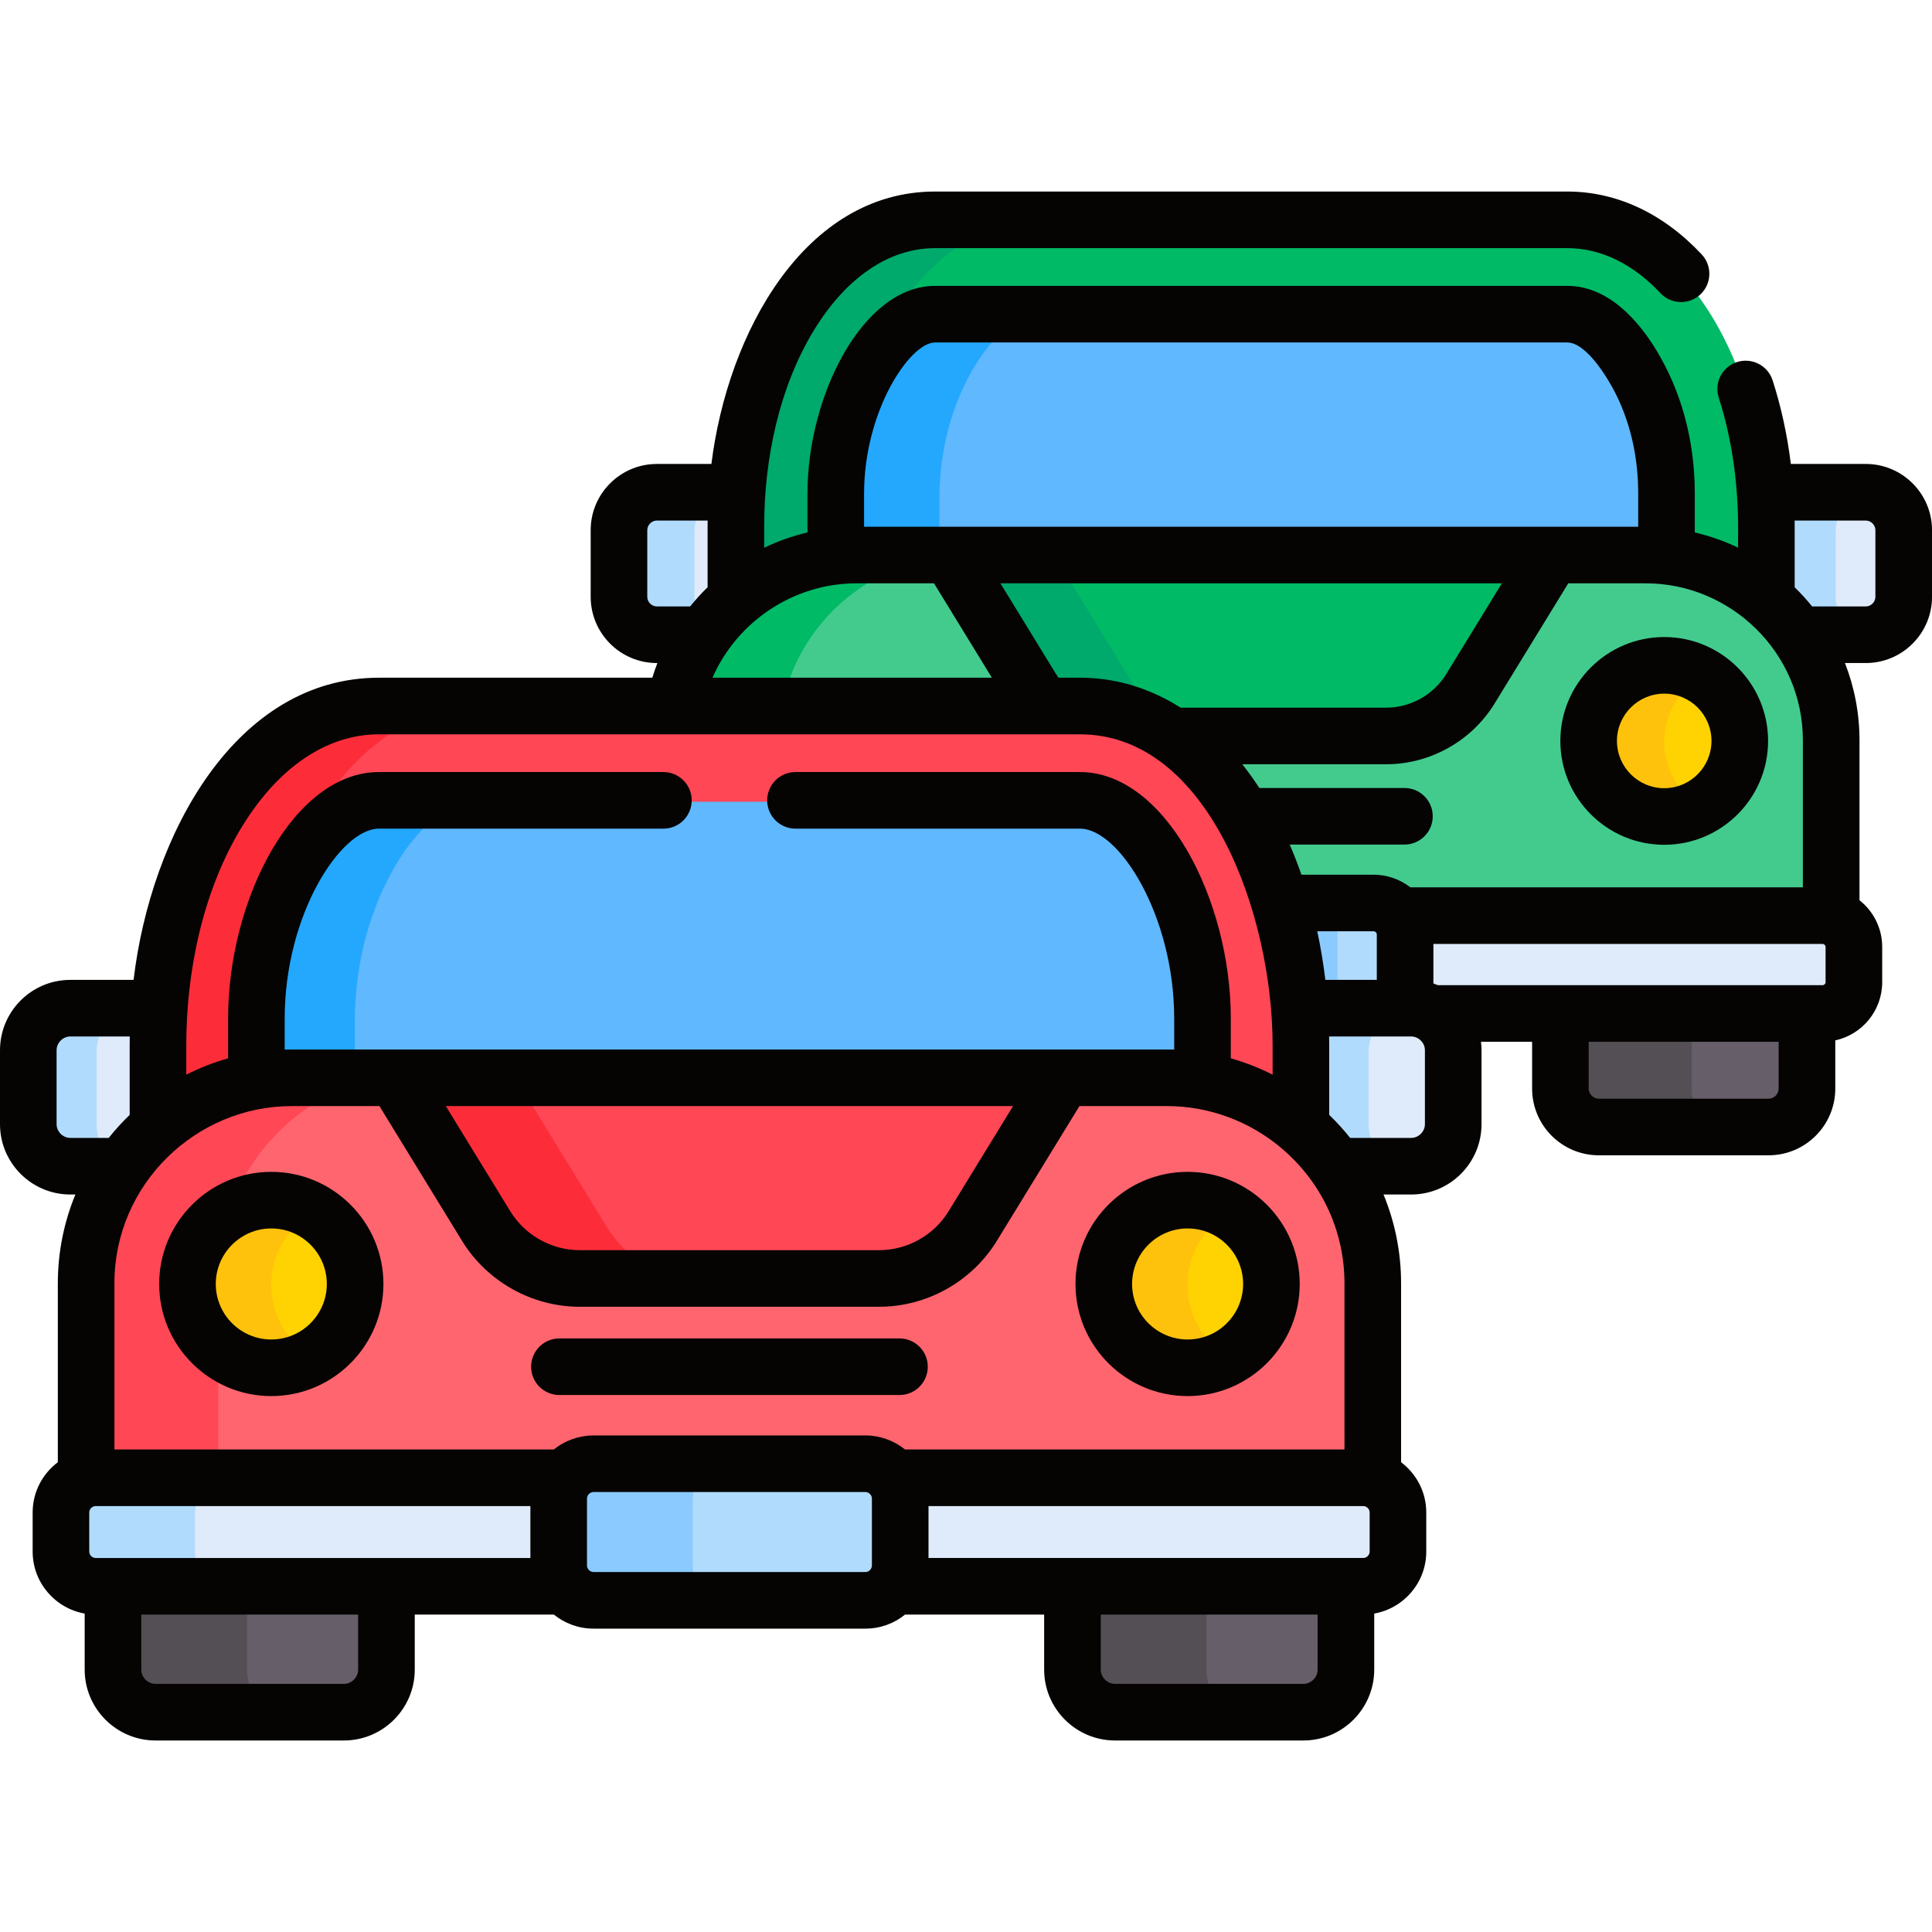 <svg id="Capa_1" enable-background="new 0 0 512 512" height="512" viewBox="0 0 512 512" width="512" xmlns="http://www.w3.org/2000/svg"><g><g><g><path d="m494.451 130.727h-23.696c-1.526 0-2.97.355-4.269.971.163 2.621.248 5.267.248 7.931v19.627c3.153 2.712 5.961 5.813 8.346 9.231h19.37c5.524 0 10.043-4.519 10.043-10.043v-17.674c.001-5.523-4.519-10.043-10.042-10.043z" fill="#dfebfa"/></g><g fill="#b1dbfc"><path d=""/><path d="m486.486 158.442v-17.672c0-5.173 3.964-9.464 9.004-9.989-.342-.036-.688-.055-1.039-.055h-23.696c-1.526 0-2.97.355-4.269.971.163 2.621.248 5.267.248 7.93v19.627c3.153 2.712 5.961 5.813 8.346 9.23h19.37c.351 0 .697-.019 1.039-.055-5.039-.522-9.003-4.814-9.003-9.987z"/></g><g><path d="m196.387 159.255v-19.627c0-2.994.116-5.962.322-8.901h-22.635c-5.524 0-10.043 4.519-10.043 10.043v17.672c0 5.524 4.519 10.043 10.043 10.043h13.967c2.385-3.417 5.193-6.517 8.346-9.23z" fill="#dfebfa"/></g><path d="m184.03 158.442v-17.672c0-5.524 4.52-10.043 10.043-10.043h-20c-5.524 0-10.043 4.519-10.043 10.043v17.672c0 5.524 4.52 10.043 10.043 10.043h13.967c.325-.465.677-.909 1.017-1.363-2.996-1.742-5.027-4.982-5.027-8.68z" fill="#b1dbfc"/><g><path d="m226.949 148.142h209.223c12.168 0 23.33 4.535 31.932 12v-19.799c0-21.021-5.053-40.965-14.227-56.158-9.99-16.543-23.682-25.654-38.554-25.654h-167.526c-14.872 0-28.564 9.111-38.554 25.654-9.174 15.193-14.227 35.137-14.227 56.158v19.799c8.603-7.465 19.765-12 31.933-12z" fill="#00ba66"/></g><g><path d="m222.485 140.342c0-21.021 5.053-40.965 14.227-56.158 9.99-16.543 23.682-25.654 38.554-25.654h-27.469c-14.872 0-28.564 9.111-38.554 25.654-9.174 15.193-14.227 35.137-14.227 56.158v19.799c7.539-6.541 17.044-10.832 27.468-11.793v-8.006z" fill="#00a96c"/></g><path d="m435.911 104.046c-1.029-2.339-2.159-4.549-3.384-6.606-3.057-5.131-9.357-13.74-17.204-13.74h-167.525c-7.847 0-14.147 8.609-17.205 13.741-1.225 2.057-2.355 4.267-3.384 6.607-3.899 8.866-5.724 18.54-5.724 28.261v16.989c1.796-.206 3.616-.325 5.464-.325h209.223c1.847 0 3.668.118 5.463.325v-16.988c0-9.723-1.824-19.398-5.724-28.264z" fill="#60b8fe"/><g><path d="m248.953 132.308c0-9.721 1.824-19.395 5.724-28.261 1.029-2.339 2.159-4.55 3.384-6.607 3.058-5.132 9.358-13.741 17.205-13.741h-27.469c-7.847 0-14.147 8.609-17.205 13.741-1.225 2.057-2.355 4.267-3.384 6.607-3.899 8.866-5.724 18.54-5.724 28.261v16.989c1.796-.206 3.616-.325 5.464-.325h22.005z" fill="#23a8fe"/></g><path d="m436.172 147.36h-209.223c-27.006 0-49.102 22.096-49.102 49.102v50.22c.726-.209 1.49-.328 2.281-.328h114.346c1.517-2.028 3.928-3.352 6.64-3.352h60.892c2.712 0 5.124 1.324 6.64 3.352h114.346c.791 0 1.555.119 2.281.328v-50.22c.001-27.006-22.095-49.102-49.101-49.102z" fill="#43cb8e"/><g><path d="m206.347 196.462c0-27.006 22.096-49.102 49.102-49.102h-28.5c-27.006 0-49.102 22.096-49.102 49.102v50.22c.726-.209 1.49-.328 2.281-.328h26.219z" fill="#00ba66"/></g><path d="m367.354 195.309c9.105 0 17.557-4.732 22.315-12.495l21.732-35.453h-159.681l21.732 35.453c4.759 7.763 13.21 12.495 22.315 12.495z" fill="#00ba66"/><path d="m301.201 182.814-21.731-35.454h-27.75l21.732 35.453c4.759 7.763 13.21 12.495 22.315 12.495h27.75c-9.106.001-17.557-4.731-22.316-12.494z" fill="#00a96c"/><circle cx="441.029" cy="196.624" fill="#ffd301" r="20.027"/><path d="m441.029 196.624c0-7.409 4.033-13.862 10.013-17.326-2.948-1.708-6.361-2.701-10.013-2.701-11.061 0-20.027 8.966-20.027 20.027s8.966 20.027 20.027 20.027c3.652 0 7.065-.993 10.013-2.701-5.979-3.464-10.013-9.917-10.013-17.326z" fill="#ffc20c"/><g><path d="m413.514 266.804v21.964c0 5.594 4.577 10.17 10.17 10.17h45.004c5.593 0 10.17-4.577 10.17-10.17v-21.964z" fill="#665e68"/></g><path d="m448.316 288.768v-21.964h-34.801v21.964c0 5.594 4.577 10.17 10.17 10.17h34.801c-5.594 0-10.17-4.576-10.17-10.17z" fill="#544e55"/><path d="m482.993 242.929h-115.032c1.036 1.385 1.658 3.094 1.658 4.946v16.038c0 1.852-.622 3.561-1.658 4.946h115.031c4.564 0 8.298-3.734 8.298-8.298v-9.334c.001-4.564-3.733-8.298-8.297-8.298z" fill="#dfebfa"/><path d="m364.061 272.211h-65.001c-4.564 0-8.298-3.734-8.298-8.298v-16.038c0-4.564 3.734-8.298 8.298-8.298h65.002c4.564 0 8.298 3.734 8.298 8.298v16.038c-.001 4.564-3.735 8.298-8.299 8.298z" fill="#b1dbfc"/><path d="m354.425 263.913v-16.039c0-4.564 3.734-8.298 8.298-8.298h-63.663c-4.564 0-8.298 3.734-8.298 8.298v16.039c0 4.564 3.734 8.298 8.298 8.298h63.663c-4.564 0-8.298-3.734-8.298-8.298z" fill="#8bcaff"/><g><path d="m373.972 267.451h-26.282c-1.693 0-3.294.394-4.734 1.077.181 2.907.275 5.842.275 8.796v21.769c3.497 3.008 6.611 6.447 9.257 10.238h21.484c6.127 0 11.139-5.013 11.139-11.139v-19.602c0-6.127-5.013-11.139-11.139-11.139z" fill="#dfebfa"/></g><g fill="#b1dbfc"><path d=""/><path d="m362.723 298.19v-19.6c0-6.126 5.013-11.139 11.139-11.139h-26.172c-1.693 0-3.294.394-4.734 1.077.181 2.907.275 5.842.275 8.796v21.769c3.497 3.008 6.611 6.447 9.257 10.238h21.374c-6.127-.001-11.139-5.014-11.139-11.141z"/></g><g><path d="m43.381 299.092v-21.769c0-3.321.129-6.613.357-9.873h-25.105c-6.126 0-11.139 5.013-11.139 11.139v19.601c0 6.126 5.013 11.139 11.139 11.139h15.491c2.646-3.79 5.76-7.229 9.257-10.237z" fill="#dfebfa"/></g><path d="m25.616 298.19v-19.6c0-6.126 5.013-11.139 11.139-11.139h-18.122c-6.126 0-11.139 5.013-11.139 11.139v19.601c0 6.126 5.013 11.139 11.139 11.139h15.491c.066-.094.139-.182.206-.276-4.969-1.116-8.714-5.57-8.714-10.864z" fill="#b1dbfc"/><g><path d="m77.278 286.766h232.055c13.496 0 25.876 5.03 35.417 13.309v-21.96c0-23.315-5.604-45.435-15.779-62.286-11.081-18.349-26.266-28.454-42.762-28.454h-185.807c-16.495 0-31.681 10.105-42.762 28.454-10.175 16.851-15.779 38.971-15.779 62.286v21.96c9.542-8.279 21.922-13.309 35.417-13.309z" fill="#ff4756"/></g><g><path d="m67.942 278.115c0-23.315 5.604-45.435 15.779-62.286 11.081-18.349 26.266-28.454 42.761-28.454h-26.081c-16.495 0-31.681 10.105-42.761 28.454-10.175 16.851-15.779 38.971-15.779 62.286v21.96c7.291-6.326 16.243-10.746 26.081-12.483z" fill="#fc2d39"/></g><path d="m313.095 240.19c-1.567-4.037-3.397-7.816-5.474-11.275-3.688-6.137-11.375-16.437-21.411-16.437h-185.808c-10.036 0-17.723 10.299-21.412 16.439-2.077 3.457-3.906 7.234-5.473 11.27-3.813 9.824-5.575 20.344-5.575 30.902v16.771c3.036-.539 6.154-.83 9.336-.83h232.055c3.183 0 6.3.291 9.336.83v-16.77c.001-10.557-1.762-21.076-5.574-30.9z" fill="#60b8fe"/><g><path d="m94.023 271.09c0-10.558 1.762-21.078 5.575-30.902 1.567-4.036 3.396-7.813 5.473-11.27 3.689-6.139 11.376-16.438 21.412-16.438h-26.081c-10.036 0-17.723 10.299-21.412 16.438-2.077 3.457-3.906 7.234-5.472 11.27-3.813 9.824-5.575 20.344-5.575 30.902v16.771c3.036-.539 6.154-.83 9.336-.83h16.745v-15.941z" fill="#23a8fe"/></g><path d="m309.333 285.899h-232.055c-29.953 0-54.46 24.507-54.46 54.46v55.701c.806-.232 1.652-.364 2.53-.364h126.824c1.682-2.249 4.357-3.718 7.365-3.718h67.536c3.008 0 5.683 1.469 7.365 3.718h126.825c.878 0 1.725.132 2.53.364v-55.701c.001-29.953-24.506-54.46-54.46-54.46z" fill="#ff656f"/><g><path d="m57.818 338.46c0-29.953 24.507-54.46 54.46-54.46h-35c-29.953 0-54.46 24.507-54.46 54.46v55.701c.805-.232 1.652-.364 2.53-.364h32.47z" fill="#ff4756"/></g><path d="m233.006 339.08c10.099 0 19.472-5.249 24.75-13.859l24.103-39.322h-177.107l24.103 39.322c5.278 8.61 14.651 13.859 24.75 13.859z" fill="#ff4756"/><path d="m160.849 325.221-24.103-39.322h-31.994l24.103 39.322c5.278 8.61 14.651 13.859 24.75 13.859h31.995c-10.099 0-19.473-5.249-24.751-13.859z" fill="#fc2d39"/><circle cx="314.721" cy="340.539" fill="#ffd301" r="22.213"/><circle cx="71.891" cy="340.539" fill="#ffd301" r="22.213"/><path d="m314.721 340.539c0-8.22 4.469-15.392 11.106-19.234-3.268-1.891-7.059-2.979-11.106-2.979-12.268 0-22.213 9.945-22.213 22.213s9.945 22.213 22.213 22.213c4.047 0 7.838-1.088 11.106-2.979-6.637-3.842-11.106-11.014-11.106-19.234z" fill="#ffc20c"/><path d="m71.891 340.539c0-8.22 4.469-15.392 11.106-19.234-3.268-1.891-7.059-2.979-11.106-2.979-12.268 0-22.213 9.945-22.213 22.213s9.945 22.213 22.213 22.213c4.047 0 7.838-1.088 11.106-2.979-6.637-3.842-11.106-11.014-11.106-19.234z" fill="#ffc20c"/><g><path d="m284.203 418.377v24.361c0 6.204 5.076 11.28 11.28 11.28h49.916c6.204 0 11.28-5.076 11.28-11.28v-24.361z" fill="#665e68"/></g><path d="m319.737 442.738v-24.361h-35.534v24.361c0 6.204 5.076 11.28 11.28 11.28h35.534c-6.204 0-11.28-5.076-11.28-11.28z" fill="#544e55"/><g><path d="m29.933 418.377v24.361c0 6.204 5.076 11.28 11.28 11.28h49.916c6.204 0 11.28-5.076 11.28-11.28v-24.361z" fill="#665e68"/></g><path d="m65.467 442.738v-24.361h-35.534v24.361c0 6.204 5.076 11.28 11.28 11.28h35.534c-6.204 0-11.28-5.076-11.28-11.28z" fill="#544e55"/><path d="m151.094 415.171v-17.789c0-2.054.69-3.95 1.839-5.486h-127.585c-5.062 0-9.204 4.142-9.204 9.204v10.353c0 5.062 4.142 9.204 9.204 9.204h127.584c-1.148-1.536-1.838-3.432-1.838-5.486z" fill="#dfebfa"/><path d="m51.678 411.453v-10.353c0-5.062 4.142-9.204 9.204-9.204h-35.534c-5.062 0-9.204 4.142-9.204 9.204v10.353c0 5.062 4.142 9.204 9.204 9.204h35.534c-5.062 0-9.204-4.142-9.204-9.204z" fill="#b1dbfc"/><path d="m361.264 391.897h-127.585c1.149 1.536 1.839 3.432 1.839 5.486v17.789c0 2.054-.69 3.95-1.839 5.486h127.584c5.062 0 9.204-4.142 9.204-9.204v-10.354c0-5.062-4.142-9.203-9.203-9.203z" fill="#dfebfa"/><path d="m229.353 424.375h-72.095c-5.062 0-9.204-4.142-9.204-9.204v-17.789c0-5.062 4.142-9.204 9.204-9.204h72.095c5.062 0 9.204 4.142 9.204 9.204v17.789c0 5.062-4.142 9.204-9.204 9.204z" fill="#b1dbfc"/><path d="m183.588 415.171v-17.789c0-5.062 4.142-9.204 9.204-9.204h-35.534c-5.062 0-9.204 4.142-9.204 9.204v17.789c0 5.062 4.142 9.204 9.204 9.204h35.534c-5.062 0-9.204-4.142-9.204-9.204z" fill="#8bcaff"/></g><g fill="#050402"><path d="m238.371 354.697h-90.119c-4.143 0-7.5 3.357-7.5 7.5s3.357 7.5 7.5 7.5h90.119c4.143 0 7.5-3.357 7.5-7.5s-3.357-7.5-7.5-7.5z"/><path d="m314.727 310.553c-16.384 0-29.713 13.329-29.713 29.712 0 16.384 13.329 29.713 29.713 29.713s29.713-13.329 29.713-29.713c-.001-16.383-13.33-29.712-29.713-29.712zm0 44.425c-8.112 0-14.713-6.601-14.713-14.713s6.601-14.712 14.713-14.712 14.713 6.6 14.713 14.712-6.601 14.713-14.713 14.713z"/><path d="m71.896 310.553c-16.383 0-29.712 13.329-29.712 29.712 0 16.384 13.329 29.713 29.712 29.713 16.384 0 29.713-13.329 29.713-29.713 0-16.383-13.329-29.712-29.713-29.712zm0 44.425c-8.112 0-14.712-6.601-14.712-14.713s6.6-14.712 14.712-14.712 14.713 6.6 14.713 14.712-6.6 14.713-14.713 14.713z"/><path d="m494.457 122.953h-19.863c-.948-7.652-2.549-15.068-4.831-22.16-1.27-3.944-5.5-6.109-9.437-4.843-3.943 1.269-6.111 5.494-4.843 9.437 6.272 19.493 4.958 36.776 5.127 39.752-3.625-1.742-7.468-3.095-11.469-4.036v-10.311c0-14.523-3.843-27.55-10.203-38.001-4.734-7.771-12.673-17.034-23.609-17.034h-167.525c-19.034 0-33.813 28.842-33.813 55.035v10.31c-3.992.942-7.833 2.308-11.469 4.055v-5.802c0-17.769 3.996-36.768 13.132-51.766 8.576-14.079 19.994-21.833 32.149-21.833h167.525c8.844 0 17.384 4.123 24.696 11.924 2.833 3.02 7.579 3.176 10.602.342 3.021-2.833 3.175-7.579.342-10.602-10.221-10.901-22.545-16.664-35.64-16.664h-167.524c-34.482 0-54.953 37.376-59.275 72.197h-14.449c-9.674 0-17.544 7.87-17.544 17.543v17.673c0 9.673 7.87 17.543 17.544 17.543h.132c-.494 1.272-.938 2.571-1.342 3.889h-72.461c-37.916 0-60.414 41.452-65.01 80.076h-16.76c-10.278 0-18.639 8.361-18.639 18.638v19.602c0 10.277 8.361 18.639 18.639 18.639h1.339c-2.992 7.26-4.653 15.203-4.653 23.529v47.416c-4.044 3.052-6.674 7.881-6.674 13.325v10.353c0 8.215 5.966 15.047 13.789 16.433v14.854c0 10.354 8.425 18.779 18.779 18.779h49.916c10.354 0 18.779-8.425 18.779-18.779v-14.582h36.867c2.869 2.321 6.515 3.718 10.484 3.718h72.095c3.969 0 7.615-1.397 10.484-3.718h36.866v14.582c0 10.354 8.425 18.779 18.78 18.779h49.915c10.355 0 18.78-8.425 18.78-18.779v-14.854c7.823-1.385 13.789-8.218 13.789-16.433v-10.353c0-5.444-2.63-10.273-6.674-13.325v-47.416c0-8.327-1.662-16.27-4.653-23.529h7.331c10.278 0 18.64-8.361 18.64-18.639v-19.602c0-.756-.059-1.498-.146-2.23h13.55v12.409c0 9.743 7.927 17.67 17.67 17.67h45.005c9.743 0 17.67-7.927 17.67-17.67v-12.779c7.098-1.548 12.432-7.873 12.432-15.428v-9.334c0-5.017-2.359-9.486-6.017-12.382v-42.383c0-7.22-1.374-14.122-3.849-20.477h5.526c9.673 0 17.543-7.87 17.543-17.543v-17.673c-.002-9.672-7.872-17.542-17.545-17.542zm-10.66 128v9.334c0 .425-.373.798-.798.798-11.316 0-90.042 0-101.933 0-.026-.011-1.017-.384-1.2-.445v-10.484h103.134c.424-.001.797.372.797.797zm-132.563 8.724c-.486-4.065-1.248-8.731-2.143-12.874h14.976c.411 0 .798.412.798.798v12.076zm5.066 124.446h-116.455c-2.903-2.349-6.688-3.719-10.485-3.719h-72.095c-3.648 0-7.469 1.278-10.485 3.719h-116.456v-44.038c0-26.307 21.673-46.96 46.96-46.96h23.274l21.909 35.742c6.595 10.757 18.528 17.438 31.146 17.438h79.399c12.618 0 24.552-6.683 31.145-17.438l21.909-35.742h23.275c10.651 0 21.676 3.767 30.525 11.379 10.776 9.27 16.434 22.165 16.434 35.581zm-125.237 30.774c0 .823-.721 1.703-1.704 1.703h-72.095c-.981 0-1.704-.879-1.704-1.703v-17.789c0-.862.778-1.704 1.704-1.704h72.095c.483 0 1.019.256 1.359.71.236.316.345.688.345.993zm-90.502-2.014c-35.115 0-78.183 0-115.206 0-.924 0-1.704-.78-1.704-1.704v-10.353c0-.769.545-1.433 1.261-1.634.162-.044.307-.069.443-.069h115.206zm-22.409-119.758h150.318l-17.104 27.903c-3.886 6.339-10.919 10.277-18.355 10.277h-79.399c-7.437 0-14.471-3.938-18.356-10.278zm161.7-114.505-14.731-24.033h132.893l-14.731 24.033c-3.371 5.499-9.472 8.915-15.921 8.915h-54.485c-8.431-5.343-17.495-7.935-26.659-7.935h-5.717c-.23-.322-.446-.649-.649-.98zm197.928 56.535h-104.016c-2.931-2.289-6.477-3.353-9.696-3.353h-19.168c-.942-2.706-2.081-5.608-3.111-7.981h30.404c4.143 0 7.5-3.357 7.5-7.5s-3.357-7.5-7.5-7.5h-38.448c-1.449-2.212-2.956-4.312-4.522-6.286h38.138c11.63 0 22.631-6.16 28.71-16.075l19.537-31.873h20.57c22.376 0 41.603 18.276 41.603 41.602v38.966zm-229.976-144.399h167.525c5.237 0 11.302 10.034 13.747 15.472l.001.001c3.36 7.473 5.064 15.737 5.064 24.563v8.795h-205.15v-8.795c0-21.972 12.175-40.036 18.813-40.036zm-73.724 69.956c-1.379 0-2.544-1.164-2.544-2.543v-17.673c0-1.379 1.165-2.543 2.544-2.543h13.45c-.005.47-.008.938-.008 1.401v16.276c-1.641 1.595-3.183 3.293-4.625 5.081h-8.817zm52.875-6.125h20.571l15.333 25.014h-74.036c6.413-14.726 21.336-25.014 38.132-25.014zm-162.903 64.621c9.667-15.868 22.579-24.607 36.356-24.607h185.808c33.934 0 51.04 47.652 51.04 82.449v7.747c-3.515-1.782-7.221-3.237-11.08-4.328v-10.565c0-31.429-17.41-65.303-39.96-65.303h-75.404c-4.143 0-7.5 3.357-7.5 7.5s3.357 7.5 7.5 7.5h75.404c10.46 0 24.96 23.21 24.96 50.303v8.25c-.613-.019-1.226-.028-1.836-.028-7.627 0-213.924 0-232.056 0-.61 0-1.223.01-1.836.028v-8.25c0-27.513 14.823-50.303 24.96-50.303h75.403c4.143 0 7.5-3.357 7.5-7.5s-3.357-7.5-7.5-7.5h-75.403c-22.462 0-39.96 33.532-39.96 65.303v10.565c-3.859 1.092-7.565 2.546-11.081 4.329v-7.748c0-19.643 4.385-40.934 14.685-57.842zm-45.413 82.348c-1.973 0-3.639-1.666-3.639-3.639v-19.602c0-1.973 1.666-3.639 3.639-3.639h15.749c-.014.799-.021 1.59-.021 2.373v18.409c-1.982 1.907-3.837 3.943-5.553 6.097h-10.175zm76.275 140.909c0 2.049-1.73 3.779-3.779 3.779h-49.916c-2.049 0-3.779-1.73-3.779-3.779v-14.582h57.475v14.582zm151.149-43.342h115.207c.137 0 .283.024.444.069.715.202 1.26.865 1.26 1.634v10.353c0 .924-.78 1.704-1.704 1.704-37.185 0-80.089 0-115.206 0v-13.76zm103.122 43.342c0 2.049-1.731 3.779-3.78 3.779h-49.915c-2.049 0-3.78-1.73-3.78-3.779v-14.582h57.476v14.582zm28.432-144.548c0 1.973-1.667 3.639-3.64 3.639h-16.167c-1.716-2.154-3.572-4.19-5.554-6.098-.007-19.112.015-18.644-.02-20.781h21.741c1.93 0 3.64 1.638 3.64 3.639zm93.748-9.423c0 1.447-1.223 2.67-2.67 2.67h-45.005c-1.447 0-2.67-1.223-2.67-2.67v-12.409h50.345zm25.635-130.325c0 1.379-1.164 2.543-2.543 2.543h-14.22c-1.439-1.784-2.985-3.477-4.627-5.074v-16.283c0-.466-.003-.933-.008-1.401h18.854c1.379 0 2.543 1.164 2.543 2.543v17.672z"/><path d="m441.035 168.823c-15.179 0-27.527 12.349-27.527 27.527s12.349 27.526 27.527 27.526 27.527-12.349 27.527-27.526c.001-15.178-12.348-27.527-27.527-27.527zm0 40.054c-6.907 0-12.527-5.619-12.527-12.526s5.62-12.527 12.527-12.527 12.527 5.62 12.527 12.527-5.62 12.526-12.527 12.526z"/></g></g></svg>